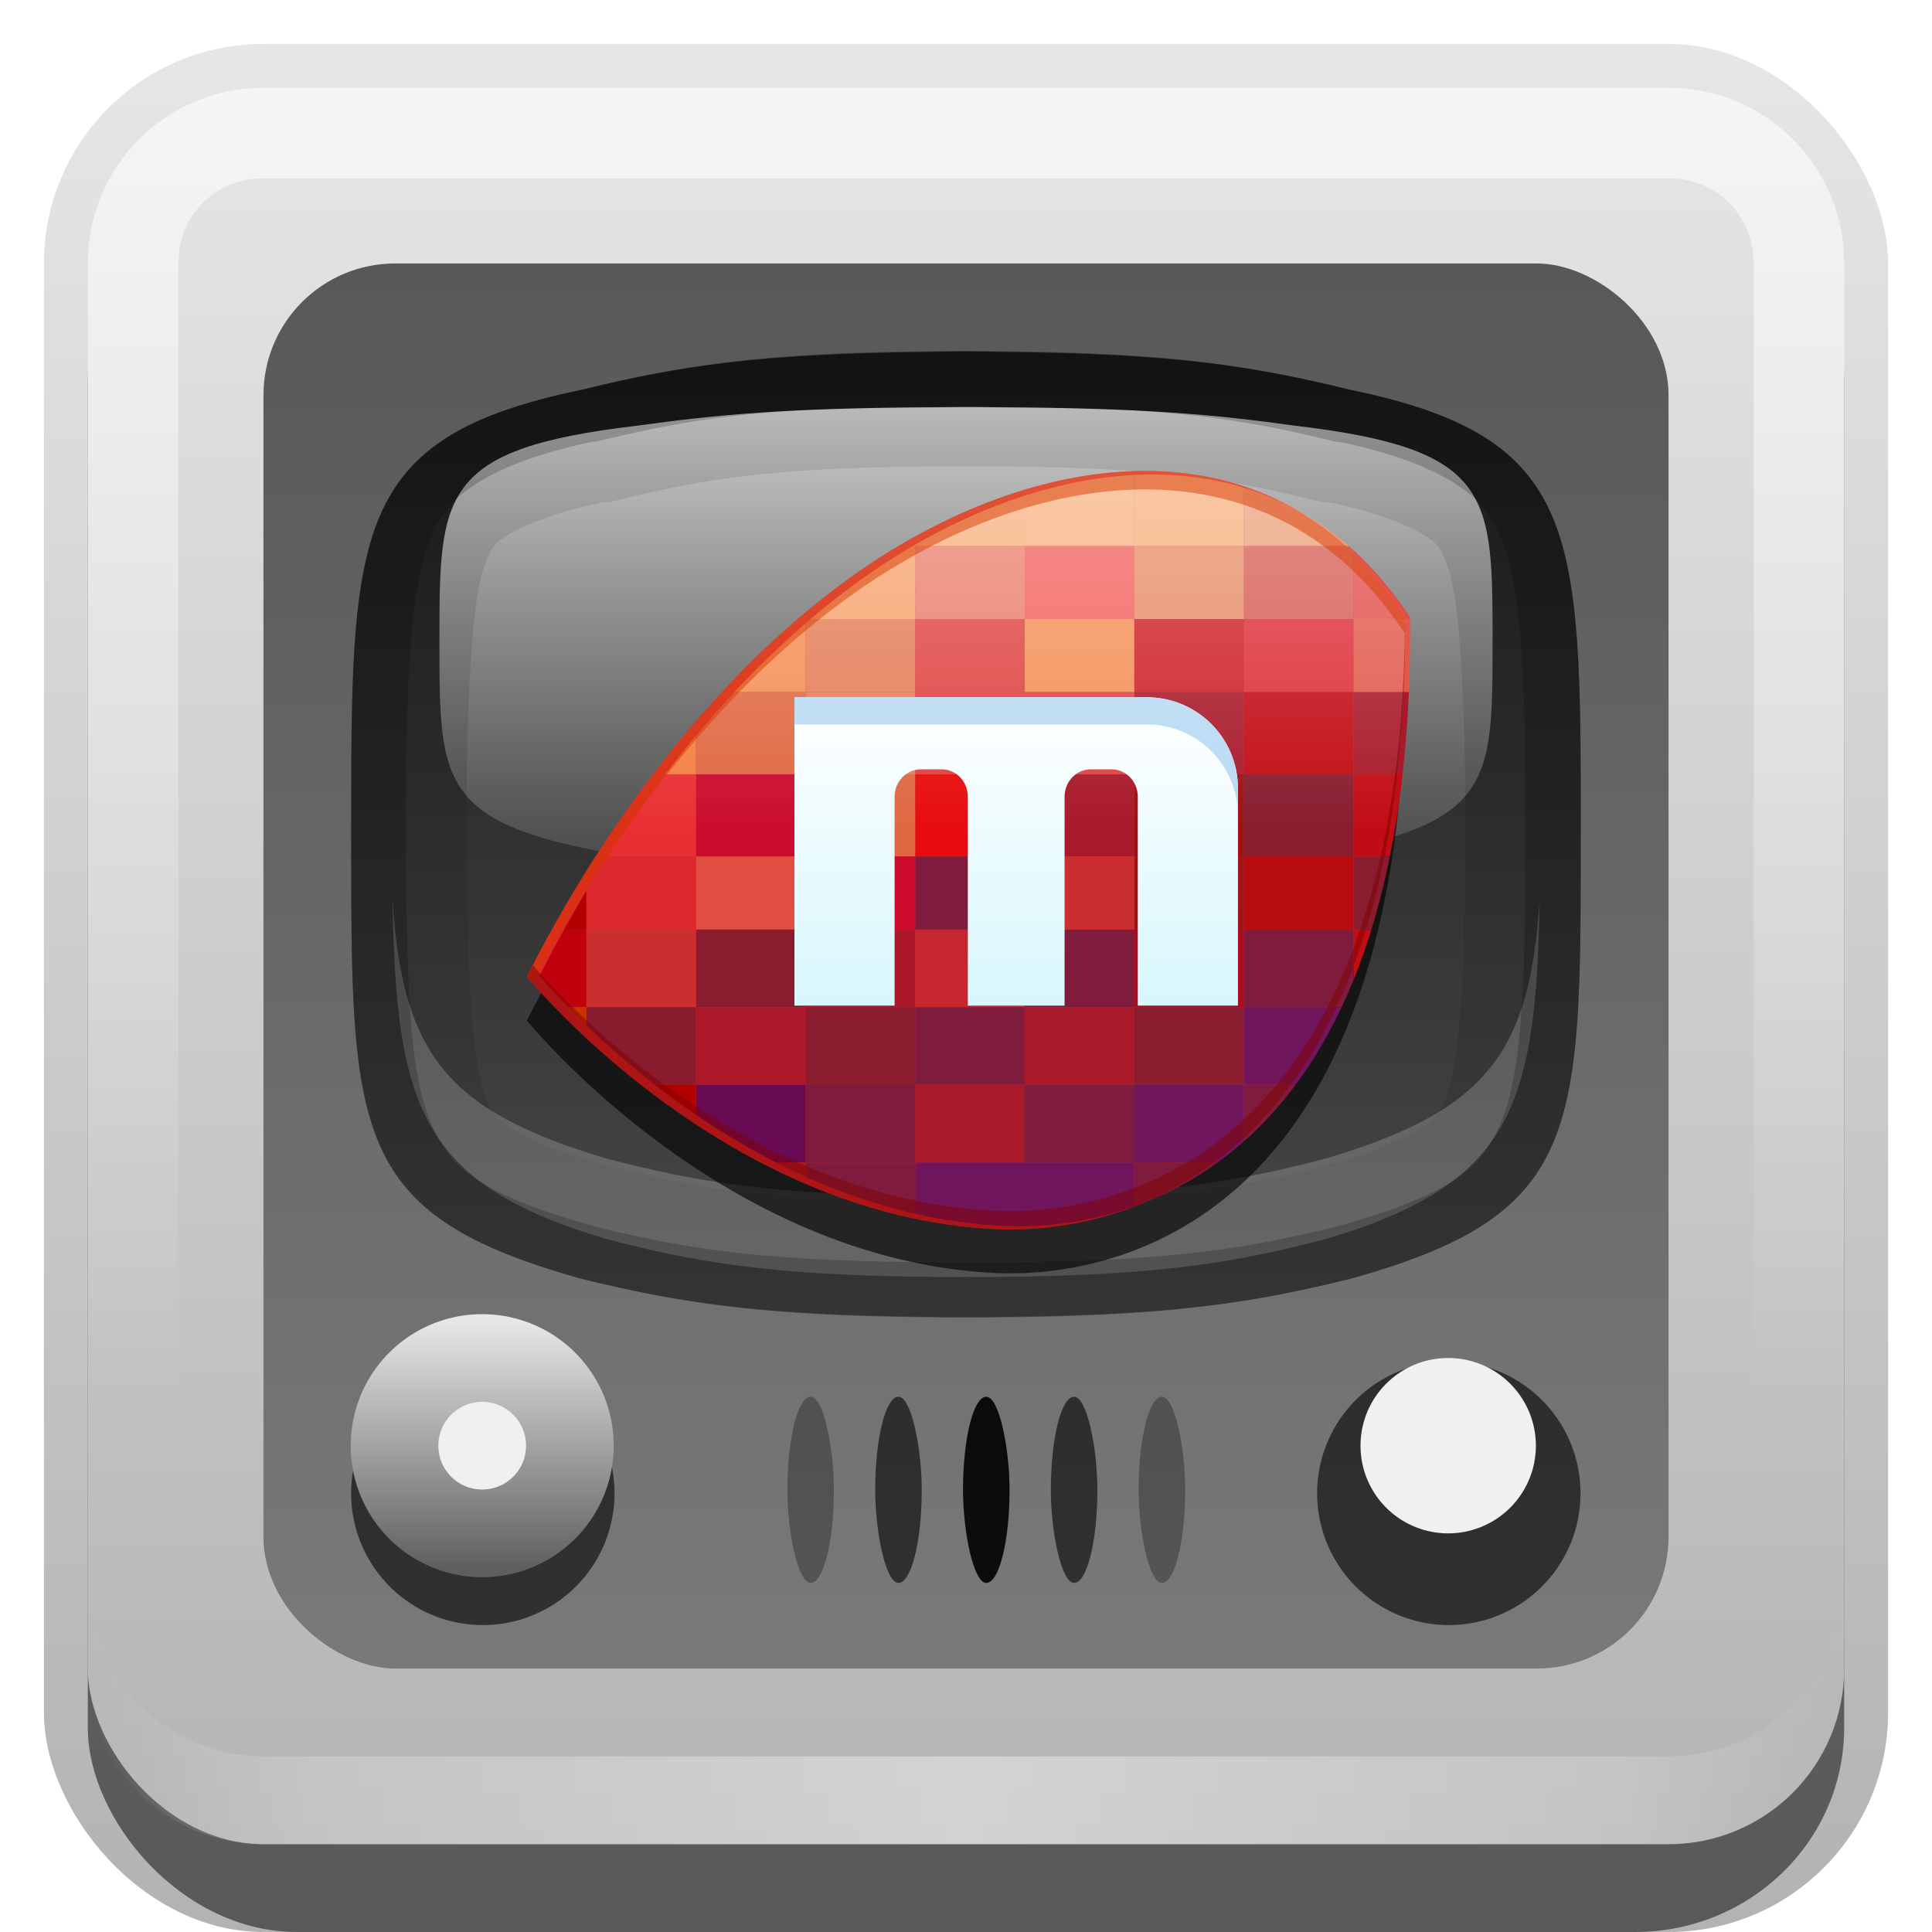 <?xml version="1.0" encoding="UTF-8"?>
<!-- Created with Inkscape (http://www.inkscape.org/) -->
<svg id="svg2" width="22" height="22" version="1.1" xmlns="http://www.w3.org/2000/svg" xmlns:cc="http://creativecommons.org/ns#" xmlns:dc="http://purl.org/dc/elements/1.1/" xmlns:rdf="http://www.w3.org/1999/02/22-rdf-syntax-ns#" xmlns:xlink="http://www.w3.org/1999/xlink">
 <defs id="defs4">
  <linearGradient id="linearGradient3335" x1="11.375" x2="11.375" y1="22" y2="-9.817" gradientUnits="userSpaceOnUse">
   <stop id="stop3330" offset="0"/>
   <stop id="stop3333" stop-opacity="0" offset="1"/>
  </linearGradient>
  <linearGradient id="linearGradient3181" x1="-3.061" x2="-3.061" y1="27.258" y2="7.254" gradientTransform="translate(11.119 -6.258)" gradientUnits="userSpaceOnUse">
   <stop id="stop3189-6" stop-color="#b4b4b4" offset="0"/>
   <stop id="stop3191-1" stop-color="#e6e6e6" offset="1"/>
  </linearGradient>
  <filter id="filter3194" x="-.18" y="-.18" width="1.36" height="1.36" color-interpolation-filters="sRGB">
   <feGaussianBlur id="feGaussianBlur3196" stdDeviation="1.2"/>
  </filter>
  <clipPath id="clipPath2849">
   <rect id="rect2851" x="1" y="1" width="20" height="20" rx="2" ry="2" fill="#fff" fill-rule="evenodd"/>
  </clipPath>
  <linearGradient id="linearGradient3237">
   <stop id="stop3239" stop-color="#5f5f5f" offset="0"/>
   <stop id="stop3241" stop-color="#e6e6e6" offset="1"/>
  </linearGradient>
  <linearGradient id="linearGradient3877" x1="3" x2="18.879" y1="11" y2="11" gradientUnits="userSpaceOnUse">
   <stop id="stop3950-4" stop-color="#585858" offset="0"/>
   <stop id="stop3952-7" stop-color="#797979" offset="1"/>
  </linearGradient>
  <linearGradient id="linearGradient3904" x1="48.714" x2="48.714" y1="16.321" y2="77.29" gradientTransform="matrix(.2 0 0 .103 1.406 2.784)" gradientUnits="userSpaceOnUse">
   <stop id="stop3739-2" stop-color="#fff" offset="0"/>
   <stop id="stop3741-7" stop-color="#fff" stop-opacity="0" offset="1"/>
  </linearGradient>
  <linearGradient id="linearGradient3934" x1="26.36" x2="26.36" y1="112.61" y2="99.666" gradientUnits="userSpaceOnUse" xlink:href="#linearGradient3237"/>
  <linearGradient id="linearGradient5225" x1="11.933" x2="11.933" y1="4.191" y2="14.814" gradientUnits="userSpaceOnUse">
   <stop id="stop3924" stop-color="#1b1b1b" offset="0"/>
   <stop id="stop3926" stop-color="#484848" offset="1"/>
  </linearGradient>
  <linearGradient id="linearGradient6023-5" x1="-400.01" x2="-400.01" y1="-85.682" y2="-9.059" gradientTransform="matrix(.052 0 0 .052 33.501 9.961)" gradientUnits="userSpaceOnUse">
   <stop id="stop3739-26" stop-color="#fff" offset="0"/>
   <stop id="stop3741-0" stop-color="#fff" stop-opacity="0" offset="1"/>
  </linearGradient>
  <linearGradient id="linearGradient6016" x1="-95.538" x2="-95.538" y1="28.862" y2="-39.457" gradientUnits="userSpaceOnUse">
   <stop id="stop5344" stop-color="#d7f7fd" offset="0"/>
   <stop id="stop5346" stop-color="#fff" offset="1"/>
  </linearGradient>
  <clipPath id="clipPath5740">
   <path id="path5742" d="m-314.23 22.117c16.366-32.544 44.404-72.186 81.294-93.853 36.891-21.667 82.634-25.36 109.32 15.388 1.03 123.91-64.854 134.3-88.552 133.28-59.782-2.583-102.06-54.812-102.06-54.812z" fill="#f00"/>
  </clipPath>
  <filter id="filter5437" x="-.089" y="-.104" width="1.179" height="1.207" color-interpolation-filters="sRGB">
   <feGaussianBlur id="feGaussianBlur5439" stdDeviation="0.373"/>
  </filter>
  <linearGradient id="linearGradient3845" x1="11" x2="21" y1="19.5" y2="19.5" gradientUnits="userSpaceOnUse" spreadMethod="reflect">
   <stop id="stop3833" stop-color="#fff" offset="0"/>
   <stop id="stop3821" stop-color="#fff" stop-opacity=".498" offset=".75"/>
   <stop id="stop3835" stop-color="#fff" stop-opacity="0" offset="1"/>
  </linearGradient>
  <linearGradient id="linearGradient4629" x1="10" x2="10" y1="1" y2="16" gradientUnits="userSpaceOnUse">
   <stop id="stop3825" stop-color="#fff" offset="0"/>
   <stop id="stop3829" stop-color="#fff" stop-opacity="0" offset="1"/>
  </linearGradient>
 </defs>
 <g id="layer1">
  <g id="g3337">
   <rect id="rect3371" x=".5" y=".5" width="21" height="21.5" rx="2.5" ry="2.5" fill="url(#linearGradient3335)" opacity=".3"/>
   <rect id="rect2553" x="1" y="2" width="20" height="20" rx="2.381" ry="2.326" opacity=".5"/>
  </g>
  <rect id="rect3173" x="1" y="1" width="20" height="20" rx="2" ry="2" fill="url(#linearGradient3181)" fill-rule="evenodd"/>
  <rect id="rect3868" transform="matrix(0,1,1,0,0,0)" x="3" y="3" width="16" height="16" rx="1.5" ry="1.5" fill="url(#linearGradient3877)"/>
  <path id="rect3202" d="m11 4c-0.141 0-0.278 0.003-0.416 0.007-0.003 3.09e-5 -0.011-3.18e-5 -0.015 0-1.947 0.019-2.85 0.165-3.938 0.43-2.637 0.544-2.632 1.608-2.632 5.064 0 3.418-0.007 4.329 2.632 5.064 1.087 0.265 1.99 0.411 3.938 0.43 0.003 3.2e-5 0.011-3e-5 0.015 0 0.137 0.004 0.275 0.007 0.416 0.007s0.278-0.003 0.416-0.007c0.003-3e-5 0.011 3.2e-5 0.015 0 1.947-0.019 2.85-0.165 3.938-0.43 2.639-0.734 2.632-1.645 2.632-5.064 0-3.456 0.005-4.52-2.632-5.064-1.087-0.265-1.99-0.411-3.938-0.43-0.003-3.18e-5 -0.011 3.09e-5 -0.015 0-0.137-0.003-0.275-0.007-0.416-0.007z" fill="url(#linearGradient5225)"/>
  <path id="path3902" d="m11 4.635c-0.121 0-0.238 0.002-0.356 0.003-0.003 1.52e-5 -0.01-1.52e-5 -0.012 0-1.668 0.009-2.442 0.08-3.373 0.209-2.259 0.264-2.255 0.781-2.255 2.461 0 1.661-0.006 2.104 2.255 2.461 0.931 0.129 1.705 0.2 3.373 0.209 0.003 1.5e-5 0.01-1.49e-5 0.012 0 0.118 0.002 0.235 0.003 0.356 0.003 0.121 0 0.238-0.002 0.356-0.003 0.003-1.49e-5 0.01 1.5e-5 0.012 0 1.668-0.009 2.442-0.08 3.373-0.209 2.261-0.357 2.255-0.8 2.255-2.461 0-1.68 0.004-2.196-2.255-2.461-0.931-0.129-1.705-0.2-3.373-0.209-0.003-1.52e-5 -0.01 1.52e-5 -0.012 0-0.118-0.002-0.235-0.003-0.356-0.003z" fill="url(#linearGradient3904)" opacity=".8"/>
  <path id="path5212" d="m10.562 4c-1.947 0.019-2.85 0.172-3.938 0.438-2.637 0.544-2.625 1.606-2.625 5.062 0 3.418-0.014 4.328 2.625 5.062 1.087 0.265 1.99 0.419 3.938 0.438 0.003 3.2e-5 0.028-3e-5 0.031 0 0.137 0.004 0.265 0 0.406 0s0.269 0.003 0.406 0c0.003-3e-5 0.028 3.2e-5 0.031 0 1.947-0.019 2.85-0.172 3.938-0.438 2.639-0.734 2.625-1.644 2.625-5.062 0-3.456 0.012-4.519-2.625-5.062-1.087-0.265-1.99-0.419-3.938-0.438-0.003-3.18e-5 -0.028 3.09e-5 -0.031 0-0.137-0.003-0.265 0-0.406 0s-0.269-0.003-0.406 0c-0.003 3.09e-5 -0.028-3.18e-5 -0.031 0zm0 1.312c-0.077 7.484e-4 -0.05 7.596e-4 0.031 0a1.312 1.312 0 0 0 0.031 0c0.095-0.002 0.213 0 0.375 0 0.162 0 0.28-0.002 0.375 0a1.312 1.312 0 0 0 0.031 0c0.082 7.72e-4 0.108 7.353e-4 0.031 0 1.882 0.018 2.587 0.153 3.625 0.406a1.312 1.312 0 0 0 0.062 0c0.576 0.119 0.925 0.27 1.094 0.375s0.179 0.145 0.25 0.312c0.143 0.335 0.219 1.364 0.219 3.094 0 1.711-0.08 2.683-0.219 3-0.069 0.159-0.09 0.218-0.281 0.344-0.185 0.121-0.566 0.278-1.125 0.438-1.038 0.253-1.743 0.388-3.625 0.406 0.077-7.55e-4 0.048-7.2e-4 -0.031 0a1.312 1.312 0 0 0-0.031 0c-0.096 0.002-0.213 0-0.375 0-0.163 0-0.281 0.002-0.375 0a1.312 1.312 0 0 0-0.031 0c-0.08-7.25e-4 -0.108-7.42e-4 -0.031 0-1.882-0.018-2.587-0.153-3.625-0.406-0.559-0.159-0.94-0.316-1.125-0.438-0.192-0.125-0.212-0.185-0.281-0.344-0.139-0.317-0.219-1.289-0.219-3 0-1.73 0.076-2.759 0.219-3.094 0.071-0.167 0.081-0.208 0.25-0.312s0.517-0.256 1.094-0.375a1.312 1.312 0 0 0 0.062 0c1.038-0.253 1.743-0.388 3.625-0.406z" opacity=".1"/>
  <path id="path3909" d="m4.469 10.243c0.041 2.363 0.316 3.237 2.438 3.867 1.018 0.265 1.863 0.411 3.688 0.43 0.003 3.2e-5 0.028-3.1e-5 0.031 0 0.129 0.004 0.243 0 0.375 0s0.246 0.003 0.375 0c0.003-3.1e-5 0.028 3.2e-5 0.031 0 1.824-0.019 2.669-0.165 3.688-0.43 2.122-0.63 2.396-1.504 2.438-3.867-0.114 1.733-0.583 2.4-2.438 2.95-1.018 0.265-1.863 0.411-3.688 0.43-0.003 3.3e-5 -0.028-3e-5 -0.031 0-0.129 0.003-0.243 0-0.375 0s-0.246 0.004-0.375 0c-0.003-3e-5 -0.028 3.3e-5 -0.031 0-1.824-0.019-2.669-0.165-3.688-0.43-1.855-0.551-2.323-1.218-2.438-2.95z" fill="#fff" opacity=".2"/>
  <path id="path3936" transform="matrix(.984 0 0 1.014 .087 -1.845)" d="m7.023 18.589a1.524 1.48 0 1 1-3.048 0 1.524 1.48 0 1 1 3.048 0z" opacity=".6"/>
  <path id="path5205" d="m10.562 4c-1.947 0.019-2.85 0.172-3.938 0.438-2.637 0.544-2.625 1.606-2.625 5.062 0 3.418-0.014 4.328 2.625 5.062 1.087 0.265 1.99 0.419 3.938 0.438 0.003 3.2e-5 0.028-3e-5 0.031 0 0.137 0.004 0.265 0 0.406 0s0.269 0.003 0.406 0c0.003-3e-5 0.028 3.2e-5 0.031 0 1.947-0.019 2.85-0.172 3.938-0.438 2.639-0.734 2.625-1.644 2.625-5.062 0-3.456 0.012-4.519-2.625-5.062-1.087-0.265-1.99-0.419-3.938-0.438-0.003-3.18e-5 -0.028 3.09e-5 -0.031 0-0.137-0.003-0.265 0-0.406 0s-0.269-0.003-0.406 0c-0.003 3.09e-5 -0.028-3.18e-5 -0.031 0zm0 0.625c-0.035 3.375e-4 -0.009 3.758e-4 0.031 0 0.117-0.003 0.255 0 0.406 0 0.151 0 0.289-0.003 0.406 0 0.041 3.817e-4 0.066 3.312e-4 0.031 0 1.916 0.019 2.717 0.147 3.781 0.406a0.621 0.621 0 0 0 0.031 0c0.62 0.128 1.038 0.298 1.312 0.469s0.411 0.344 0.531 0.625c0.24 0.562 0.281 1.646 0.281 3.375 0 1.71-0.044 2.738-0.281 3.281-0.119 0.272-0.246 0.469-0.531 0.656s-0.716 0.357-1.344 0.531c-1.064 0.259-1.865 0.388-3.781 0.406 0.035-3.41e-4 0.008-3.56e-4 -0.031 0-0.118 0.003-0.255 0-0.406 0-0.151 0-0.258 3e-3 -0.375 0a0.621 0.621 0 0 0-0.031 0c-0.039-3.59e-4 -0.066-3.34e-4 -0.031 0-1.916-0.019-2.717-0.147-3.781-0.406-0.628-0.175-1.058-0.344-1.344-0.531s-0.412-0.385-0.531-0.656c-0.237-0.543-0.281-1.571-0.281-3.281 0-1.729 0.042-2.813 0.281-3.375 0.12-0.281 0.257-0.454 0.531-0.625s0.692-0.341 1.312-0.469a0.621 0.621 0 0 0 0.031 0c1.064-0.259 1.865-0.388 3.781-0.406z" opacity=".2"/>
  <path id="path3797" transform="matrix(.216 0 0 .216 -.203 -6.464)" d="m30.983 106.14a4.622 4.622 0 1 1-9.245 0 4.622 4.622 0 1 1 9.245 0z" fill="#f0f0f0" stroke="url(#linearGradient3934)" stroke-linecap="square" stroke-width="4.622"/>
  <path id="path3938" transform="matrix(.984 0 0 1.014 11.087 -1.845)" d="m7.023 18.589a1.524 1.48 0 1 1-3.048 0 1.524 1.48 0 1 1 3.048 0z" opacity=".6"/>
  <path id="path3940" transform="matrix(.216 0 0 .216 10.797 -6.464)" d="m30.983 106.14a4.622 4.622 0 1 1-9.245 0 4.622 4.622 0 1 1 9.245 0z" fill="#f0f0f0" stroke="url(#linearGradient3934)" stroke-linecap="square" stroke-width="4.622"/>
  <rect id="rect3946" x="8.966" y="15.905" width=".53" height="2.12" rx="1.476" ry="1.544" opacity=".3"/>
  <rect id="rect3948" x="9.966" y="15.905" width=".53" height="2.12" rx="1.476" ry="1.544" opacity=".6"/>
  <rect id="rect3950" x="10.966" y="15.905" width=".53" height="2.12" rx="1.476" ry="1.544" opacity=".9"/>
  <rect id="rect3952" x="11.966" y="15.905" width=".53" height="2.12" rx="1.476" ry="1.544" opacity=".6"/>
  <rect id="rect3954" x="12.966" y="15.905" width=".53" height="2.12" rx="1.476" ry="1.544" opacity=".3"/>
  <path id="rect3050" d="m3 1c-1.108 0-2 0.892-2 2v16c0 1.108 0.892 2 2 2h16c1.108 0 2-0.892 2-2v-16c0-1.108-0.892-2-2-2h-16zm0 1.031h16c0.55 0 0.969 0.419 0.969 0.969v16c0 0.55-0.419 0.969-0.969 0.969h-16c-0.55 0-0.969-0.419-0.969-0.969v-16c0-0.55 0.419-0.969 0.969-0.969z" fill="url(#linearGradient4629)" fill-rule="evenodd" opacity=".6"/>
  <path id="path3235" d="m3 21c-1.108 0-2-0.892-2-2v-1c0 1.108 0.892 2 2 2h16c1.108 0 2-0.892 2-2v1c0 1.108-0.892 2-2 2h-16z" fill="url(#linearGradient3845)" fill-rule="evenodd" opacity=".4"/>
 </g>
 <g id="layer2" display="none">
  <rect id="rect2410" x="3" y="3" width="16" height="16" rx="2" ry="2" clip-path="url(#clipPath2849)" display="inline" fill="#fff" filter="url(#filter3194)" opacity=".15"/>
 </g>
 <g id="layer3">
  <path id="path5433" d="m6 11.621c0.859-1.707 2.329-3.787 4.265-4.923 1.935-1.137 4.335-1.33 5.735 0.807 0.054 6.5-3.402 7.045-4.645 6.992-3.136-0.136-5.354-2.875-5.354-2.875z" filter="url(#filter5437)" opacity=".8"/>
  <path id="path5746" d="m6 11.121c0.859-1.707 2.329-3.787 4.265-4.923 1.935-1.137 4.335-1.33 5.735 0.807 0.054 6.5-3.402 7.045-4.645 6.992-3.136-0.136-5.354-2.875-5.354-2.875z" fill="#db292d"/>
  <g id="g5666" transform="matrix(.052 0 0 .052 22.485 9.961)" clip-path="url(#clipPath5740)">
   <rect id="rect5354" x="-208" y="-56" width="24" height="16" fill="#f49057"/>
   <rect id="rect5358" x="-184" y="-56" width="24" height="16" fill="#ce2025"/>
   <rect id="rect5360" x="-160" y="-56" width="24" height="16" fill="#dd2e36"/>
   <rect id="rect5362" x="-136" y="-56" width="24" height="16" fill="#e2594b"/>
   <rect id="rect5364" x="-232" y="-56" width="24" height="16" fill="#df4341"/>
   <rect id="rect5366" x="-256" y="-56" width="24" height="16" fill="#e47d57"/>
   <rect id="rect5368" x="-280" y="-56" width="24" height="16" fill="#f48e55"/>
   <rect id="rect5370" x="-208" y="-72" width="24" height="16" fill="#f2605b"/>
   <rect id="rect5372" x="-184" y="-72" width="24" height="16" fill="#e78c66"/>
   <rect id="rect5374" x="-160" y="-72" width="24" height="16" fill="#d65b53"/>
   <rect id="rect5376" x="-136" y="-72" width="24" height="16" fill="#e24e4a"/>
   <rect id="rect5378" x="-232" y="-72" width="24" height="16" fill="#e97e6a"/>
   <rect id="rect5380" x="-256" y="-72" width="24" height="16" fill="#f6a16b"/>
   <rect id="rect5384" x="-208" y="-88" width="24" height="16" fill="#f7b07d"/>
   <rect id="rect5386" x="-184" y="-88" width="24" height="16" fill="#f7ae7a"/>
   <rect id="rect5388" x="-160" y="-88" width="24" height="16" fill="#eb9d77"/>
   <rect id="rect5392" x="-232" y="-88" width="24" height="16" fill="#f7ae7a"/>
   <rect id="rect5394" x="-256" y="-88" width="24" height="16" fill="#ff0"/>
   <rect id="rect5398" x="-208" y="-40" width="24" height="18" fill="#df4341"/>
   <rect id="rect5400" x="-184" y="-40" width="24" height="18" fill="#a9192a"/>
   <rect id="rect5402" x="-160" y="-40" width="24" height="18" fill="#c20c15"/>
   <rect id="rect5404" x="-136" y="-40" width="24" height="18" fill="#a9192a"/>
   <rect id="rect5406" x="-232" y="-40" width="24" height="18" fill="#df4341"/>
   <rect id="rect5408" x="-256" y="-40" width="24" height="18" fill="#e47d57"/>
   <rect id="rect5410" x="-280" y="-40" width="24" height="18" fill="#e06842"/>
   <rect id="rect5412" x="-304" y="-40" width="24" height="18" fill="#f38043"/>
   <rect id="rect5414" x="-208" y="-22" width="24" height="18" fill="#a9192a"/>
   <rect id="rect5416" x="-184" y="-22" width="24" height="18" fill="#9d1014"/>
   <rect id="rect5418" x="-160" y="-22" width="24" height="18" fill="#891c2f"/>
   <rect id="rect5420" x="-136" y="-22" width="24" height="18" fill="#c20c15"/>
   <rect id="rect5422" x="-232" y="-22" width="24" height="18" fill="#e70c0d"/>
   <rect id="rect5424" x="-256" y="-22" width="24" height="18" fill="#df6842"/>
   <rect id="rect5426" x="-280" y="-22" width="24" height="18" fill="#cb0c2e"/>
   <rect id="rect5428" x="-304" y="-22" width="24" height="18" fill="#e92f33"/>
   <rect id="rect5430" x="-208" y="-4" width="24" height="16" fill="#cb2e2e"/>
   <rect id="rect5432" x="-184" y="-4" width="24" height="16" fill="#a01418"/>
   <rect id="rect5434" x="-160" y="-4" width="24" height="16" fill="#b60c0d"/>
   <rect id="rect5436" x="-136" y="-4" width="24" height="16" fill="#891c2f"/>
   <rect id="rect5438" x="-232" y="-4" width="24" height="16" fill="#7f1c3d"/>
   <rect id="rect5440" x="-256" y="-4" width="24" height="16" fill="#cd0b2d"/>
   <rect id="rect5442" x="-280" y="-4" width="24" height="16" fill="#e04e42"/>
   <rect id="rect5444" x="-304" y="-4" width="24" height="16" fill="#db292d"/>
   <rect id="rect5446" x="-328" y="-4" width="24" height="16" fill="#b20000"/>
   <rect id="rect5448" x="-208" y="12" width="24" height="17" fill="#7f1c3d"/>
   <rect id="rect5450" x="-184" y="12" width="24" height="17" fill="#a70d1e"/>
   <rect id="rect5452" x="-160" y="12" width="24" height="17" fill="#7f1c3d"/>
   <rect id="rect5454" x="-136" y="12" width="24" height="17" fill="#c20d15"/>
   <rect id="rect5456" x="-232" y="12" width="24" height="17" fill="#c6262e"/>
   <rect id="rect5458" x="-256" y="12" width="24" height="17" fill="#ab1629"/>
   <rect id="rect5460" x="-280" y="12" width="24" height="17" fill="#891c2f"/>
   <rect id="rect5462" x="-304" y="12" width="24" height="17" fill="#cb2e2e"/>
   <rect id="rect5464" x="-328" y="12" width="24" height="17" fill="#c0020c"/>
   <rect id="rect5466" x="-208" y="29" width="24" height="17" fill="#a9192a"/>
   <rect id="rect5468" x="-184" y="29" width="24" height="17" fill="#891c2f"/>
   <rect id="rect5470" x="-160" y="29" width="24" height="17" fill="#71165c"/>
   <rect id="rect5474" x="-232" y="29" width="24" height="17" fill="#7f1c3d"/>
   <rect id="rect5476" x="-256" y="29" width="24" height="17" fill="#891c2f"/>
   <rect id="rect5478" x="-280" y="29" width="24" height="17" fill="#ac1729"/>
   <rect id="rect5480" x="-304" y="29" width="24" height="17" fill="#881b2e"/>
   <rect id="rect5482" x="-328" y="29" width="24" height="17" fill="#c73400"/>
   <rect id="rect5484" x="-208" y="46" width="24" height="17" fill="#7f1c3d"/>
   <rect id="rect5486" x="-184" y="46" width="24" height="17" fill="#71165c"/>
   <rect id="rect5488" x="-160" y="46" width="24" height="17" fill="#7f1c3d"/>
   <rect id="rect5490" x="-232" y="46" width="24" height="17" fill="#a9192a"/>
   <rect id="rect5492" x="-256" y="46" width="24" height="17" fill="#7f1c3d"/>
   <rect id="rect5494" x="-280" y="46" width="24" height="17" fill="#690b54"/>
   <rect id="rect5496" x="-304" y="46" width="24" height="17" fill="#b20001"/>
   <rect id="rect5500" x="-208" y="63" width="24" height="17" fill="#71165c"/>
   <rect id="rect5502" x="-184" y="63" width="24" height="17" fill="#7f1c3d"/>
   <rect id="rect5506" x="-232" y="63" width="24" height="17" fill="#71165c"/>
   <rect id="rect5508" x="-256" y="63" width="24" height="17" fill="#7f1c3d"/>
   <rect id="rect5510" x="-280" y="63" width="24" height="17" fill="#a9192a"/>
  </g>
  <g id="g5350" transform="matrix(.052 0 0 .052 14.576 9.971)">
   <path id="rect5320" d="m-106.34-39.062v67.531h21.938v-45.75c0-3.324 2.573-6 5.75-6h4.562c3.177 0 5.719 2.676 5.719 6v45.75h21.188v-45.75c0-3.324 2.573-6 5.75-6h4.531c3.177 0 5.75 2.676 5.75 6v45.75h21.938v-47.531c0-11.08-8.92-20-20-20h-77.125z" fill="url(#linearGradient6016)"/>
   <path id="path5331" d="m-106.34-39.062v5.938h77.125c11.08 0 20 8.92 20 20v-5.938c0-11.08-8.92-20-20-20h-77.125z" fill="#b9daf3"/>
  </g>
  <path id="path5756" d="m6 11.121c0.859-1.707 2.329-3.787 4.265-4.923 1.935-1.137 4.335-1.33 5.735 0.807 0.054 6.5-3.402 7.045-4.645 6.992-3.136-0.136-5.354-2.875-5.354-2.875z" fill="url(#linearGradient6023-5)" opacity=".3"/>
  <path id="path5744" d="m12.948 5.364c-0.902 0.02-1.837 0.336-2.684 0.833-1.935 1.137-3.405 3.217-4.264 4.925 0 0 0.037 0.043 0.067 0.079 0.867-1.682 2.31-3.686 4.197-4.793 1.935-1.137 4.335-1.329 5.734 0.808 2.62e-4 -0.07 5.95e-4 -0.139 0-0.21-0.787-1.202-1.891-1.667-3.051-1.641z" fill="#da3900" opacity=".5"/>
  <path id="path5751" d="m15.999 7.095c-0.053 6.217-3.422 6.745-4.646 6.692-2.874-0.124-4.954-2.411-5.285-2.797-0.022 0.044-0.046 0.088-0.067 0.131 0 0 2.216 2.74 5.353 2.876 1.237 0.053 4.667-0.488 4.646-6.902z" fill="#800000" opacity=".5"/>
 </g>
</svg>
